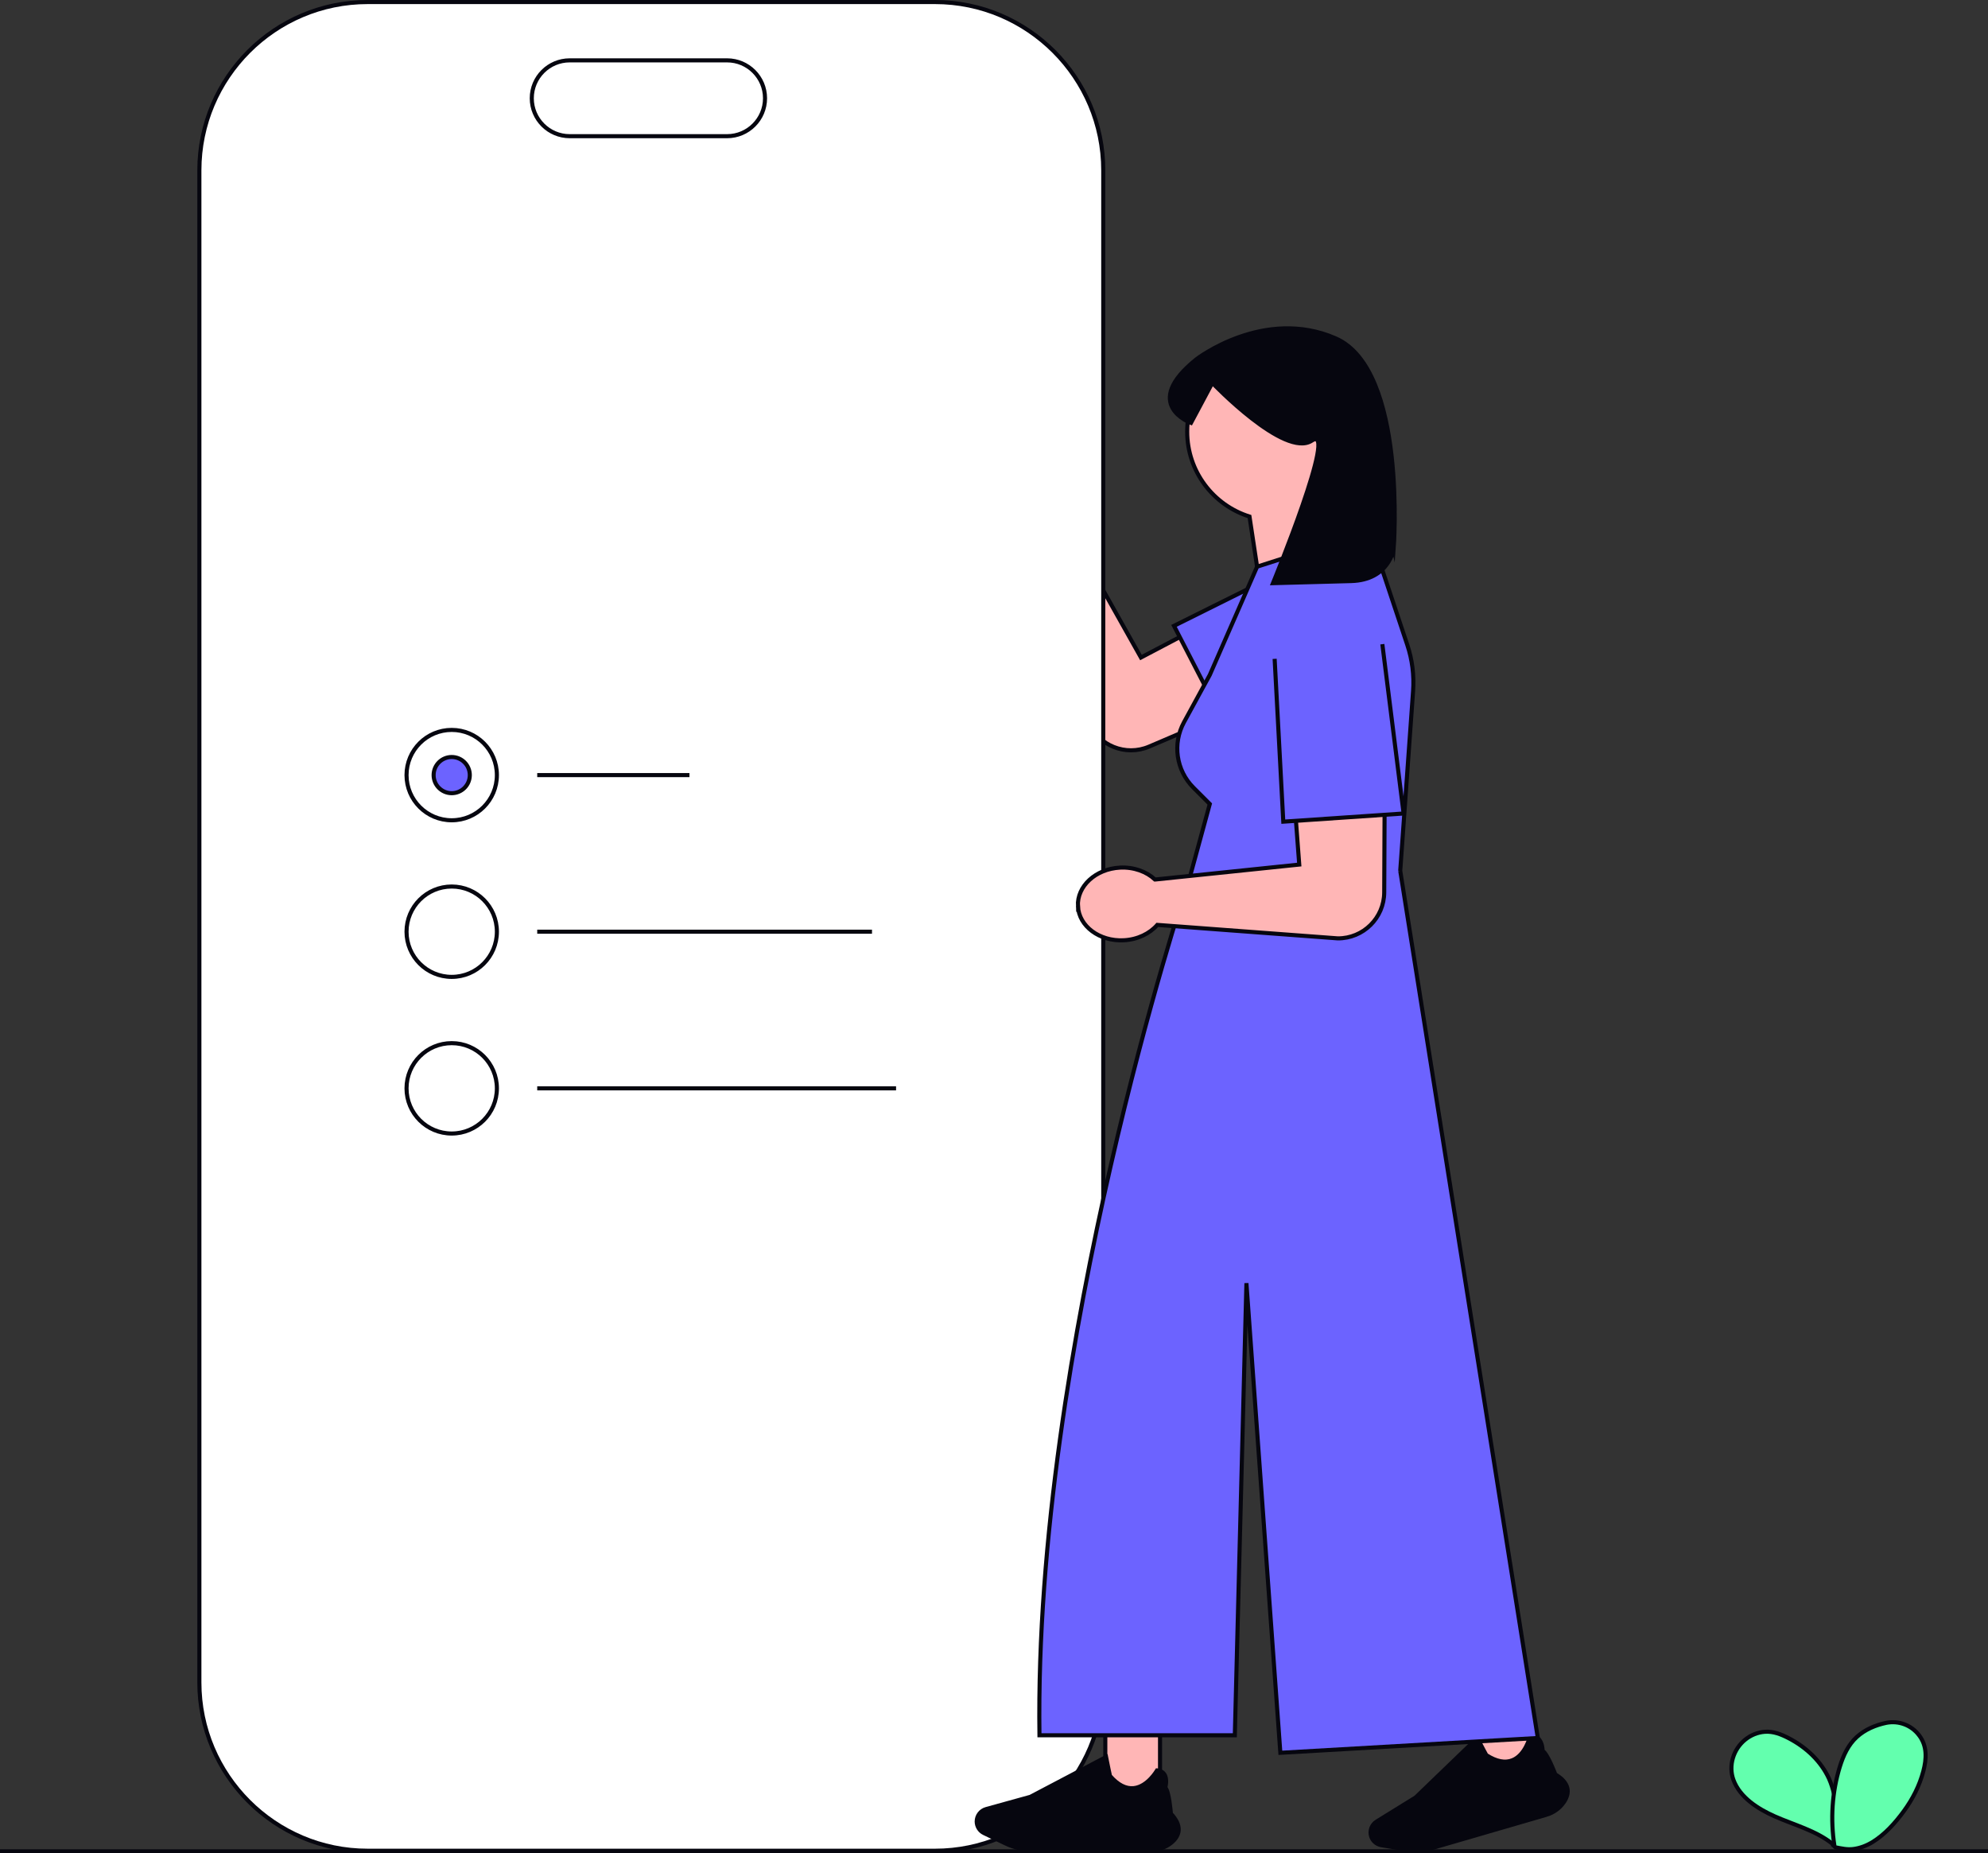 <svg xmlns="http://www.w3.org/2000/svg" width="730" height="680.5" viewBox="0 0 730 680.5" xmlns:xlink="http://www.w3.org/1999/xlink" role="img" artist="Katerina Limpitsouni"><rect x="0" y="0" width="730" height="680.5" fill="#333333" stroke="none"/><path d="m372.63,172.93c6.61-3.28,15.19.54,19.15,8.53,2.26,4.57,2.52,9.5,1.1,13.51l.09.18,25.99,46.27,46.51-24.45c8.72-5.37,19.22-6.82,25.3,1.43h0c7.52,10.22,3.56,24.78-8.11,29.77l-60.69,25.95c-8.62,3.69-18.6-.32-22.27-8.95l-21.78-62.77c-4.05-1.3-7.82-4.49-10.08-9.06-3.96-7.99-1.81-17.13,4.8-20.4Z" fill="#ffb6b6" stroke="#06060f" stroke-miterlimit="10" stroke-width="1.5"/><polyline points="484.68 203.12 431.09 229.79 451.4 269.14 505.34 237.27" fill="#6c63ff" stroke="#06060f" stroke-miterlimit="10" stroke-width="1.5"/><path d="m675.04,676.97s-.04-.06-.05-.09c-.01-.03,0-.06-.02-.09-.04-.05-.08-.1-.12-.15-.15-.13-.31-.25-.46-.37.32-7.83.45-15.86-2.76-23.18-2.98-6.52-8.47-11.58-14.77-14.86-2.75-1.43-5.63-2.6-8.79-2.38-2.69.19-5.22,1.25-7.3,2.95-4.25,3.47-6.16,9.48-4.25,14.69,2.39,6.53,9.09,10.71,15.13,13.4,7.13,3.17,15,5.17,21.22,10.08,0,.06.02.11.02.17.02.1.07.18.13.26.03.06.08.1.13.13.07.07.16.11.26.13l.62.2s.06.02.09.03c.03.01.07,0,.1,0,.03,0,.06.02.1.02.02,0,.04-.01.07-.01.01,0,.02,0,.03,0,.03,0,.06-.02.09-.03.03,0,.07,0,.1-.02.01,0,.02-.01.03-.02.02,0,.04,0,.06-.02.03-.02.05-.05.07-.07.03-.02.06-.03.08-.05.02-.03.04-.05.06-.08.02-.03.04-.05.06-.08.01-.02,0-.05.02-.07.02-.04.05-.07.06-.11,0-.07.02-.13.03-.2,0-.07-.02-.13-.03-.2Z" fill="#63ffae" stroke="#06060f" stroke-miterlimit="10" stroke-width="1.5"/><path d="m704.72,637.17c-2.84-3.77-7.5-5.5-12.11-4.6-3.93.84-7.8,2.46-10.8,5.2-3.15,2.87-4.96,6.85-6.2,10.86-2.91,9.4-3.5,19.44-2,29.15.04.23.29.48.52.52,2.14.4,4.13.87,6.33.61,2.53-.3,4.94-1.23,7.12-2.56,4.57-2.79,8.36-7.06,11.5-11.34,3.23-4.41,5.78-9.38,7.17-14.68,1.2-4.59,1.46-9.19-1.53-13.16Z" fill="#63ffae" stroke="#06060f" stroke-miterlimit="10" stroke-width="1.5"/><polyline points="0 679.75 115.54 679.75 147.13 679.75 148.4 679.75 176.21 679.75 366.66 679.75 411.98 679.75 730 679.75" fill="none" stroke="#06060f" stroke-miterlimit="10" stroke-width="1.5"/><path d="m343.32,679.53h-208.32c-34.07,0-61.79-27.72-61.79-61.79V62.54C73.22,28.47,100.93.75,135.01.75h208.32c34.07,0,61.79,27.72,61.79,61.79v555.2c0,34.07-27.72,61.79-61.79,61.79Z" fill="#fff" stroke="#06060f" stroke-miterlimit="10" stroke-width="1.5"/><path d="m267,50h-57.81c-7.67,0-13.92-6.24-13.92-13.92s6.24-13.92,13.92-13.92h57.81c7.67,0,13.92,6.24,13.92,13.92s-6.24,13.92-13.92,13.92Z" fill="#fff" stroke="#06060f" stroke-miterlimit="10" stroke-width="1.5"/><circle cx="165.87" cy="284.59" r="16.59" fill="#fff" stroke="#06060f" stroke-miterlimit="10" stroke-width="1.5"/><circle cx="165.87" cy="284.59" r="6.64" fill="#6c63ff" stroke="#06060f" stroke-miterlimit="10" stroke-width="1.5"/><line x1="197.27" y1="284.59" x2="253.17" y2="284.59" fill="none" stroke="#06060f" stroke-miterlimit="10" stroke-width="1.5"/><circle cx="165.87" cy="342.09" r="16.59" fill="#fff" stroke="#06060f" stroke-miterlimit="10" stroke-width="1.5"/><line x1="197.27" y1="342.09" x2="320.2" y2="342.09" fill="none" stroke="#06060f" stroke-miterlimit="10" stroke-width="1.5"/><circle cx="165.87" cy="399.6" r="16.59" fill="#fff" stroke="#06060f" stroke-miterlimit="10" stroke-width="1.5"/><line x1="197.27" y1="399.6" x2="329.04" y2="399.6" fill="none" stroke="#06060f" stroke-miterlimit="10" stroke-width="1.5"/><rect x="405.87" y="634.49" width="20.1" height="26.49" fill="#ffb6b6" stroke="#06060f" stroke-miterlimit="10" stroke-width="1.5"/><path d="m422.54,679.26h-42.72c-3.65,0-7.32-.84-10.61-2.42l-7.88-3.79c-1.63-.78-2.68-2.46-2.68-4.26,0-2.12,1.43-3.99,3.47-4.56l16.25-4.5,27.79-14.61.02.11c.52,2.63,1.33,6.61,1.43,6.85,2.85,3.27,5.78,4.77,8.7,4.47,5.1-.52,8.49-6.41,8.53-6.47l.03-.05h.05c1.19.13,2.08.61,2.63,1.44,1.16,1.75.45,4.46.34,4.86,1.39,1.36,2.02,8.98,2.07,9.59,2.02,2.14,2.97,4.19,2.85,6.1-.11,1.67-1.04,3.23-2.76,4.62-2.07,1.67-4.73,2.6-7.5,2.6Z" fill="#06060f" stroke="#06060f" stroke-miterlimit="10" stroke-width="1.5"/><rect x="542.51" y="624.69" width="20.1" height="26.49" transform="translate(-156.2 179.74) rotate(-16.22)" fill="#ffb6b6" stroke="#06060f" stroke-miterlimit="10" stroke-width="1.5"/><path d="m567.72,666.36l-41.02,11.93c-3.51,1.02-7.26,1.24-10.86.64l-8.62-1.44c-1.78-.3-3.26-1.61-3.76-3.34-.59-2.03.25-4.23,2.06-5.35l14.34-8.86,22.61-21.79.05.1c1.23,2.38,3.12,5.98,3.28,6.18,3.65,2.34,6.88,2.97,9.61,1.86,4.75-1.92,6.36-8.52,6.38-8.59v-.05s.06,0,.06,0c1.18-.21,2.16,0,2.92.64,1.61,1.36,1.68,4.15,1.68,4.58,1.72.92,4.45,8.06,4.66,8.63,2.53,1.49,4.02,3.19,4.44,5.07.36,1.64-.1,3.39-1.36,5.21-1.52,2.19-3.82,3.81-6.48,4.59Z" fill="#06060f" stroke="#06060f" stroke-miterlimit="10" stroke-width="1.5"/><path d="m501.28,158.48c0-18.04-14.63-32.67-32.67-32.67s-32.67,14.63-32.67,32.67c0,14.63,9.62,27.02,22.88,31.18l6.32,41.74,32.2-26.83s-6.96-8.86-10.69-18.85c8.82-5.85,14.63-15.86,14.63-27.24Z" fill="#ffb6b6" stroke="#06060f" stroke-miterlimit="10" stroke-width="1.5"/><path d="m514.17,319.73l4.72-66.03c.41-5.73-.31-11.48-2.13-16.92l-13.98-41.93-41.17,13.22-17.37,39.74-9.46,17.34c-4.31,7.9-2.9,17.69,3.46,24.05l6,6-8.36,30.66.88-.03-1.18.15s-55.89,168.15-53.89,311.15h71.74l4.26-166,12.46,172.44,94.54-5.44-50.52-318.41Z" fill="#6c63ff" stroke="#06060f" stroke-miterlimit="10" stroke-width="1.5"/><path d="m511.77,201.4s-1.53,11.58-15.66,11.95q-28.67.77-28.67.77s24.24-58.99,14.27-52.34c-9.97,6.65-36.54-21.21-36.54-21.21l-7.84,14.71s-18.74-6.78,2.03-23.4c0,0,24.77-19.15,51.07-7.65,26.3,11.5,21.34,77.18,21.34,77.18Z" fill="#06060f" stroke="#06060f" stroke-miterlimit="10" stroke-width="1.5"/><path d="m395.82,332.74c-.38-7.37,6.53-13.72,15.44-14.18,5.09-.26,9.72,1.46,12.84,4.36h.2s52.79-5.48,52.79-5.48l-3.96-52.4c-1.46-10.14,1.38-20.35,11.36-22.65h0c12.37-2.85,24.15,6.58,24.1,19.27l-.3,66c-.04,9.38-7.69,16.94-17.06,16.88l-66.26-4.95c-2.8,3.2-7.23,5.39-12.32,5.65-8.91.46-16.44-5.14-16.82-12.51Z" fill="#ffb6b6" stroke="#06060f" stroke-miterlimit="10" stroke-width="1.5"/><polyline points="468.05 241.91 471.23 301.69 515.41 298.69 507.6 236.52" fill="#6c63ff" stroke="#06060f" stroke-miterlimit="10" stroke-width="1.5"/></svg>
